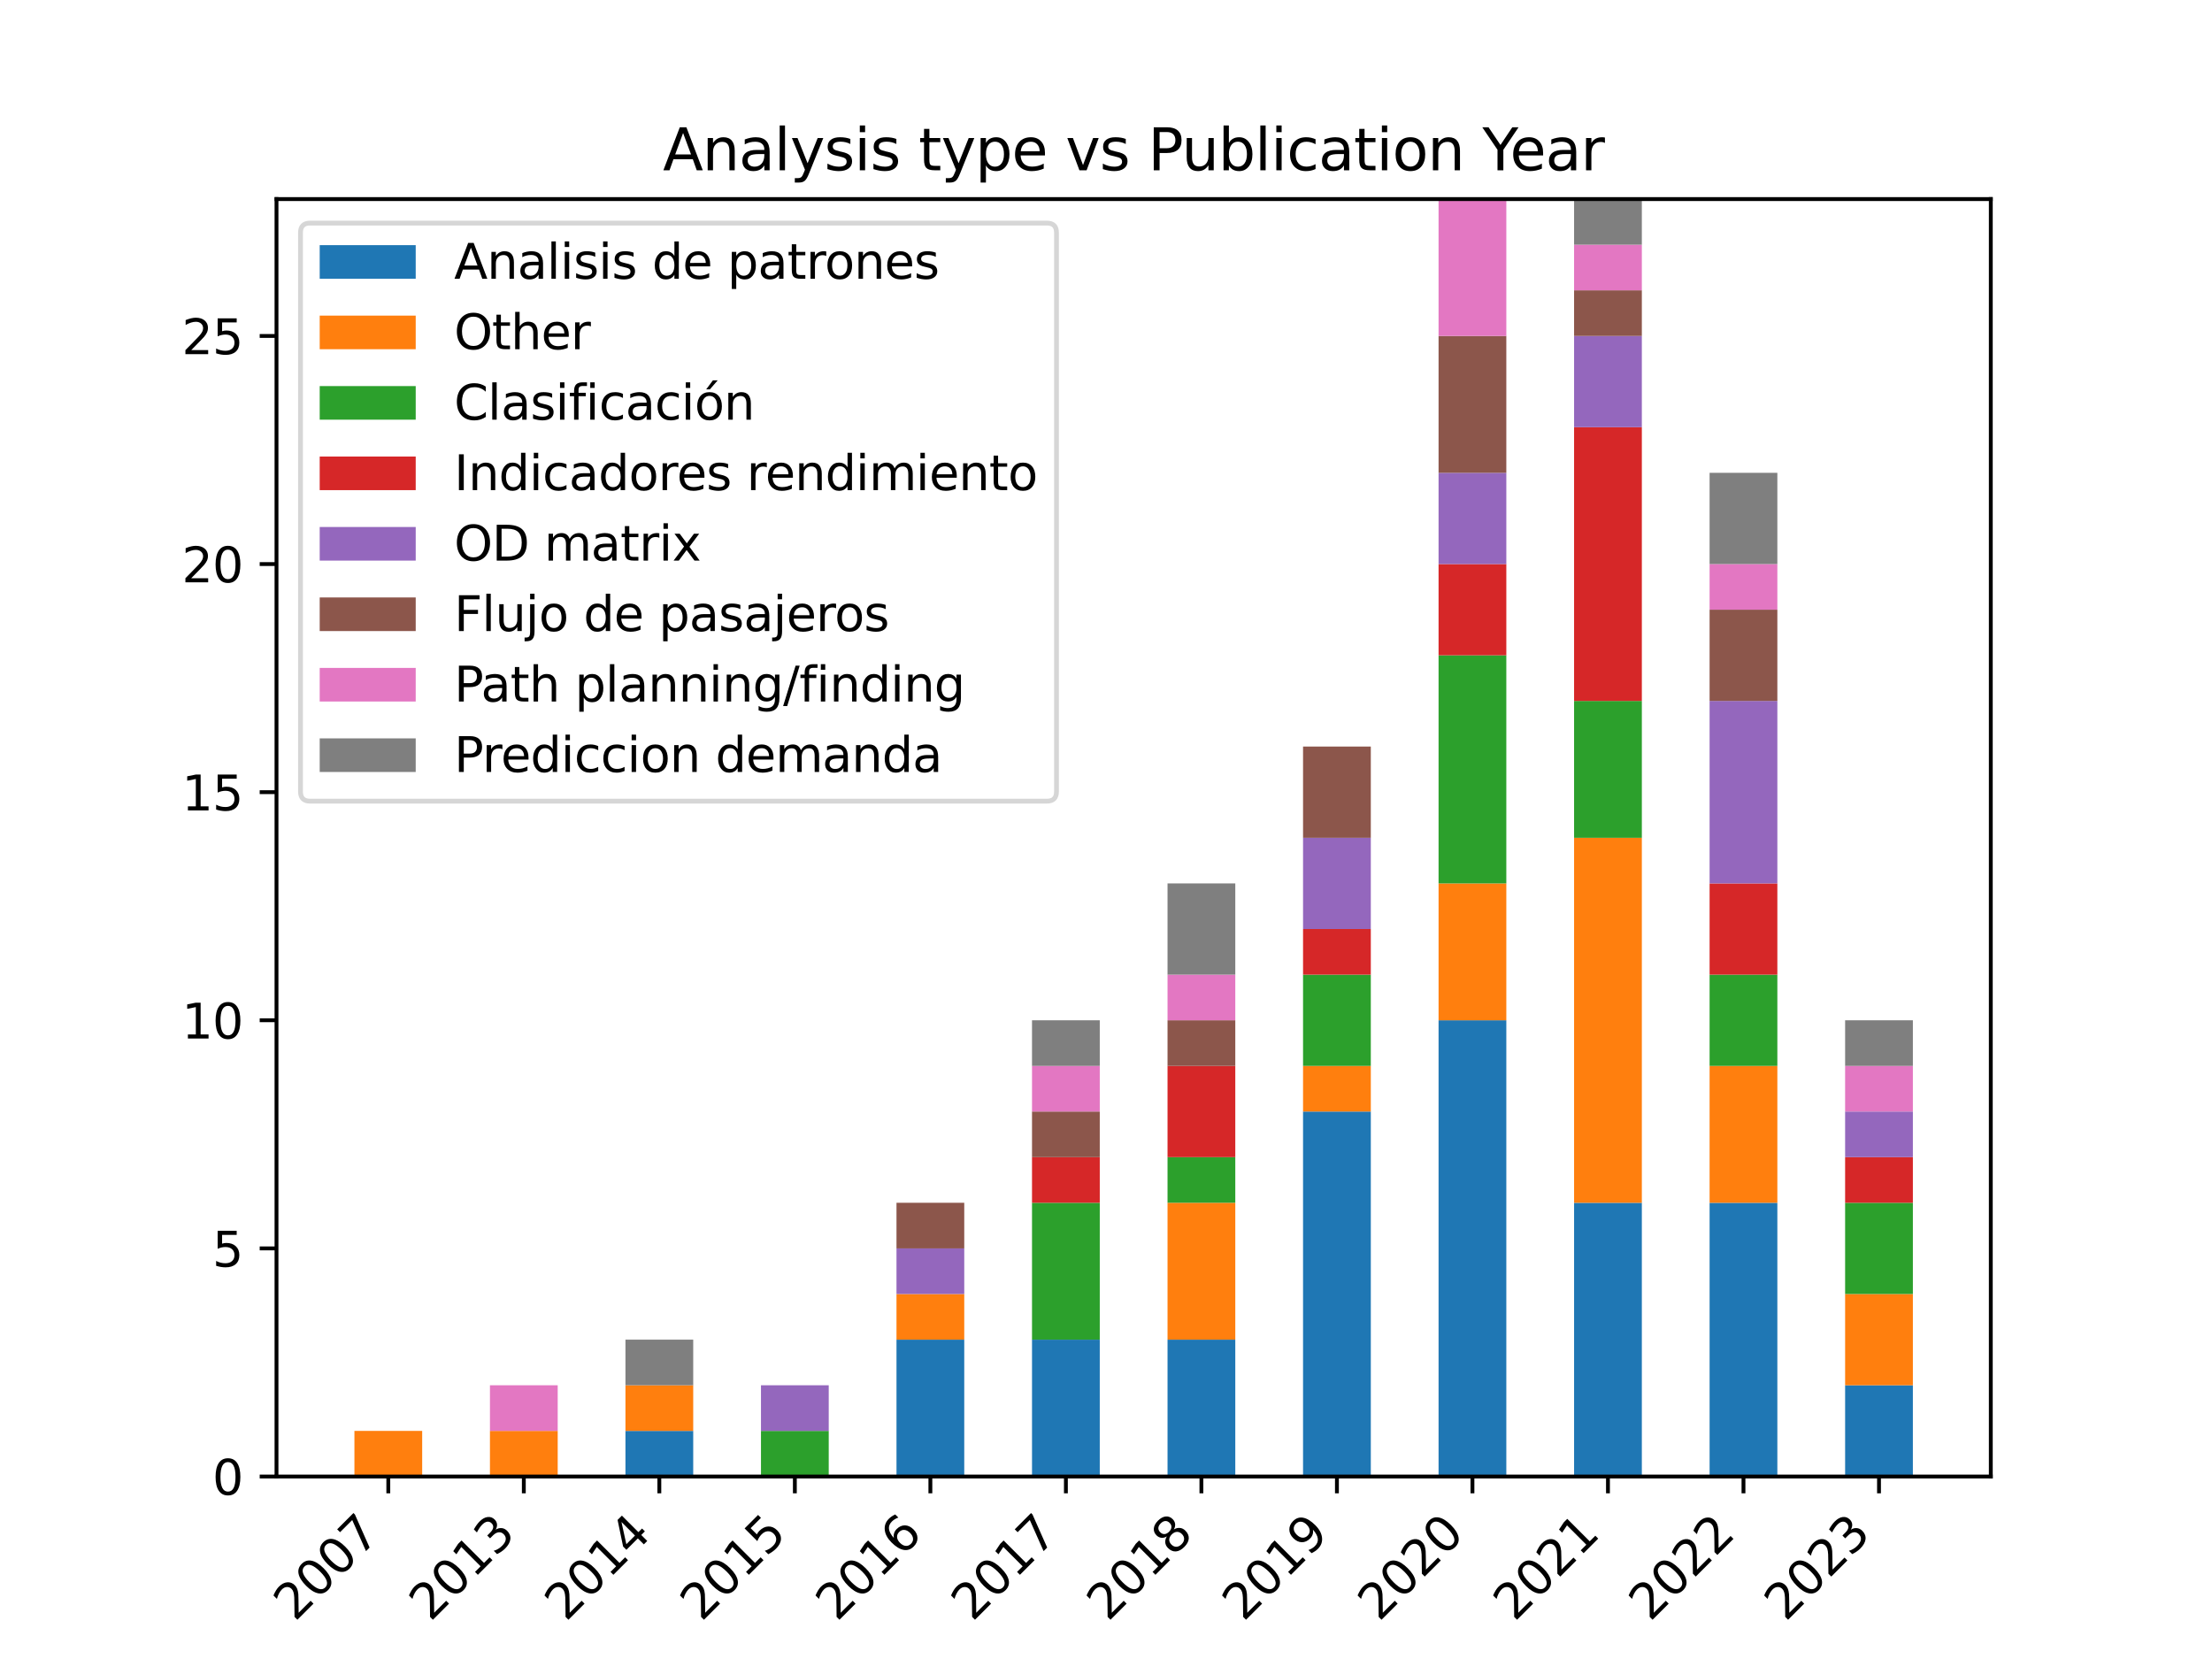 <?xml version="1.0" encoding="utf-8" standalone="no"?>
<!DOCTYPE svg PUBLIC "-//W3C//DTD SVG 1.1//EN"
  "http://www.w3.org/Graphics/SVG/1.1/DTD/svg11.dtd">
<svg xmlns:xlink="http://www.w3.org/1999/xlink" width="460.8pt" height="345.6pt" viewBox="0 0 460.8 345.6" xmlns="http://www.w3.org/2000/svg" version="1.1">
 <defs>
  <style type="text/css">*{stroke-linejoin: round; stroke-linecap: butt}</style>
 </defs>
 <g id="figure_1">
  <g id="patch_1">
   <path d="M 0 345.6 
L 460.8 345.6 
L 460.8 0 
L 0 0 
z
" style="fill: #ffffff"/>
  </g>
  <g id="axes_1">
   <g id="patch_2">
    <path d="M 57.6 307.584 
L 414.72 307.584 
L 414.72 41.472 
L 57.6 41.472 
z
" style="fill: #ffffff"/>
   </g>
   <g id="patch_3">
    <path d="M 73.833 307.584 
L 87.948 307.584 
L 87.948 307.584 
L 73.833 307.584 
z
" clip-path="url(#pc7df103e41)" style="fill: #1f77b4"/>
   </g>
   <g id="patch_4">
    <path d="M 102.064 307.584 
L 116.179 307.584 
L 116.179 307.584 
L 102.064 307.584 
z
" clip-path="url(#pc7df103e41)" style="fill: #1f77b4"/>
   </g>
   <g id="patch_5">
    <path d="M 130.294 307.584 
L 144.41 307.584 
L 144.41 298.08 
L 130.294 298.08 
z
" clip-path="url(#pc7df103e41)" style="fill: #1f77b4"/>
   </g>
   <g id="patch_6">
    <path d="M 158.525 307.584 
L 172.641 307.584 
L 172.641 307.584 
L 158.525 307.584 
z
" clip-path="url(#pc7df103e41)" style="fill: #1f77b4"/>
   </g>
   <g id="patch_7">
    <path d="M 186.756 307.584 
L 200.871 307.584 
L 200.871 279.072 
L 186.756 279.072 
z
" clip-path="url(#pc7df103e41)" style="fill: #1f77b4"/>
   </g>
   <g id="patch_8">
    <path d="M 214.987 307.584 
L 229.102 307.584 
L 229.102 279.072 
L 214.987 279.072 
z
" clip-path="url(#pc7df103e41)" style="fill: #1f77b4"/>
   </g>
   <g id="patch_9">
    <path d="M 243.218 307.584 
L 257.333 307.584 
L 257.333 279.072 
L 243.218 279.072 
z
" clip-path="url(#pc7df103e41)" style="fill: #1f77b4"/>
   </g>
   <g id="patch_10">
    <path d="M 271.449 307.584 
L 285.564 307.584 
L 285.564 231.552 
L 271.449 231.552 
z
" clip-path="url(#pc7df103e41)" style="fill: #1f77b4"/>
   </g>
   <g id="patch_11">
    <path d="M 299.679 307.584 
L 313.795 307.584 
L 313.795 212.544 
L 299.679 212.544 
z
" clip-path="url(#pc7df103e41)" style="fill: #1f77b4"/>
   </g>
   <g id="patch_12">
    <path d="M 327.91 307.584 
L 342.026 307.584 
L 342.026 250.56 
L 327.91 250.56 
z
" clip-path="url(#pc7df103e41)" style="fill: #1f77b4"/>
   </g>
   <g id="patch_13">
    <path d="M 356.141 307.584 
L 370.256 307.584 
L 370.256 250.56 
L 356.141 250.56 
z
" clip-path="url(#pc7df103e41)" style="fill: #1f77b4"/>
   </g>
   <g id="patch_14">
    <path d="M 384.372 307.584 
L 398.487 307.584 
L 398.487 288.576 
L 384.372 288.576 
z
" clip-path="url(#pc7df103e41)" style="fill: #1f77b4"/>
   </g>
   <g id="patch_15">
    <path d="M 73.833 307.584 
L 87.948 307.584 
L 87.948 298.08 
L 73.833 298.08 
z
" clip-path="url(#pc7df103e41)" style="fill: #ff7f0e"/>
   </g>
   <g id="patch_16">
    <path d="M 102.064 307.584 
L 116.179 307.584 
L 116.179 298.08 
L 102.064 298.08 
z
" clip-path="url(#pc7df103e41)" style="fill: #ff7f0e"/>
   </g>
   <g id="patch_17">
    <path d="M 130.294 298.08 
L 144.41 298.08 
L 144.41 288.576 
L 130.294 288.576 
z
" clip-path="url(#pc7df103e41)" style="fill: #ff7f0e"/>
   </g>
   <g id="patch_18">
    <path d="M 158.525 307.584 
L 172.641 307.584 
L 172.641 307.584 
L 158.525 307.584 
z
" clip-path="url(#pc7df103e41)" style="fill: #ff7f0e"/>
   </g>
   <g id="patch_19">
    <path d="M 186.756 279.072 
L 200.871 279.072 
L 200.871 269.568 
L 186.756 269.568 
z
" clip-path="url(#pc7df103e41)" style="fill: #ff7f0e"/>
   </g>
   <g id="patch_20">
    <path d="M 214.987 279.072 
L 229.102 279.072 
L 229.102 279.072 
L 214.987 279.072 
z
" clip-path="url(#pc7df103e41)" style="fill: #ff7f0e"/>
   </g>
   <g id="patch_21">
    <path d="M 243.218 279.072 
L 257.333 279.072 
L 257.333 250.56 
L 243.218 250.56 
z
" clip-path="url(#pc7df103e41)" style="fill: #ff7f0e"/>
   </g>
   <g id="patch_22">
    <path d="M 271.449 231.552 
L 285.564 231.552 
L 285.564 222.048 
L 271.449 222.048 
z
" clip-path="url(#pc7df103e41)" style="fill: #ff7f0e"/>
   </g>
   <g id="patch_23">
    <path d="M 299.679 212.544 
L 313.795 212.544 
L 313.795 184.032 
L 299.679 184.032 
z
" clip-path="url(#pc7df103e41)" style="fill: #ff7f0e"/>
   </g>
   <g id="patch_24">
    <path d="M 327.91 250.56 
L 342.026 250.56 
L 342.026 174.528 
L 327.91 174.528 
z
" clip-path="url(#pc7df103e41)" style="fill: #ff7f0e"/>
   </g>
   <g id="patch_25">
    <path d="M 356.141 250.56 
L 370.256 250.56 
L 370.256 222.048 
L 356.141 222.048 
z
" clip-path="url(#pc7df103e41)" style="fill: #ff7f0e"/>
   </g>
   <g id="patch_26">
    <path d="M 384.372 288.576 
L 398.487 288.576 
L 398.487 269.568 
L 384.372 269.568 
z
" clip-path="url(#pc7df103e41)" style="fill: #ff7f0e"/>
   </g>
   <g id="patch_27">
    <path d="M 73.833 298.08 
L 87.948 298.08 
L 87.948 298.08 
L 73.833 298.08 
z
" clip-path="url(#pc7df103e41)" style="fill: #2ca02c"/>
   </g>
   <g id="patch_28">
    <path d="M 102.064 298.08 
L 116.179 298.08 
L 116.179 298.08 
L 102.064 298.08 
z
" clip-path="url(#pc7df103e41)" style="fill: #2ca02c"/>
   </g>
   <g id="patch_29">
    <path d="M 130.294 288.576 
L 144.41 288.576 
L 144.41 288.576 
L 130.294 288.576 
z
" clip-path="url(#pc7df103e41)" style="fill: #2ca02c"/>
   </g>
   <g id="patch_30">
    <path d="M 158.525 307.584 
L 172.641 307.584 
L 172.641 298.08 
L 158.525 298.08 
z
" clip-path="url(#pc7df103e41)" style="fill: #2ca02c"/>
   </g>
   <g id="patch_31">
    <path d="M 186.756 269.568 
L 200.871 269.568 
L 200.871 269.568 
L 186.756 269.568 
z
" clip-path="url(#pc7df103e41)" style="fill: #2ca02c"/>
   </g>
   <g id="patch_32">
    <path d="M 214.987 279.072 
L 229.102 279.072 
L 229.102 250.56 
L 214.987 250.56 
z
" clip-path="url(#pc7df103e41)" style="fill: #2ca02c"/>
   </g>
   <g id="patch_33">
    <path d="M 243.218 250.56 
L 257.333 250.56 
L 257.333 241.056 
L 243.218 241.056 
z
" clip-path="url(#pc7df103e41)" style="fill: #2ca02c"/>
   </g>
   <g id="patch_34">
    <path d="M 271.449 222.048 
L 285.564 222.048 
L 285.564 203.04 
L 271.449 203.04 
z
" clip-path="url(#pc7df103e41)" style="fill: #2ca02c"/>
   </g>
   <g id="patch_35">
    <path d="M 299.679 184.032 
L 313.795 184.032 
L 313.795 136.512 
L 299.679 136.512 
z
" clip-path="url(#pc7df103e41)" style="fill: #2ca02c"/>
   </g>
   <g id="patch_36">
    <path d="M 327.91 174.528 
L 342.026 174.528 
L 342.026 146.016 
L 327.91 146.016 
z
" clip-path="url(#pc7df103e41)" style="fill: #2ca02c"/>
   </g>
   <g id="patch_37">
    <path d="M 356.141 222.048 
L 370.256 222.048 
L 370.256 203.04 
L 356.141 203.04 
z
" clip-path="url(#pc7df103e41)" style="fill: #2ca02c"/>
   </g>
   <g id="patch_38">
    <path d="M 384.372 269.568 
L 398.487 269.568 
L 398.487 250.56 
L 384.372 250.56 
z
" clip-path="url(#pc7df103e41)" style="fill: #2ca02c"/>
   </g>
   <g id="patch_39">
    <path d="M 73.833 298.08 
L 87.948 298.08 
L 87.948 298.08 
L 73.833 298.08 
z
" clip-path="url(#pc7df103e41)" style="fill: #d62728"/>
   </g>
   <g id="patch_40">
    <path d="M 102.064 298.08 
L 116.179 298.08 
L 116.179 298.08 
L 102.064 298.08 
z
" clip-path="url(#pc7df103e41)" style="fill: #d62728"/>
   </g>
   <g id="patch_41">
    <path d="M 130.294 288.576 
L 144.41 288.576 
L 144.41 288.576 
L 130.294 288.576 
z
" clip-path="url(#pc7df103e41)" style="fill: #d62728"/>
   </g>
   <g id="patch_42">
    <path d="M 158.525 298.08 
L 172.641 298.08 
L 172.641 298.08 
L 158.525 298.08 
z
" clip-path="url(#pc7df103e41)" style="fill: #d62728"/>
   </g>
   <g id="patch_43">
    <path d="M 186.756 269.568 
L 200.871 269.568 
L 200.871 269.568 
L 186.756 269.568 
z
" clip-path="url(#pc7df103e41)" style="fill: #d62728"/>
   </g>
   <g id="patch_44">
    <path d="M 214.987 250.56 
L 229.102 250.56 
L 229.102 241.056 
L 214.987 241.056 
z
" clip-path="url(#pc7df103e41)" style="fill: #d62728"/>
   </g>
   <g id="patch_45">
    <path d="M 243.218 241.056 
L 257.333 241.056 
L 257.333 222.048 
L 243.218 222.048 
z
" clip-path="url(#pc7df103e41)" style="fill: #d62728"/>
   </g>
   <g id="patch_46">
    <path d="M 271.449 203.04 
L 285.564 203.04 
L 285.564 193.536 
L 271.449 193.536 
z
" clip-path="url(#pc7df103e41)" style="fill: #d62728"/>
   </g>
   <g id="patch_47">
    <path d="M 299.679 136.512 
L 313.795 136.512 
L 313.795 117.504 
L 299.679 117.504 
z
" clip-path="url(#pc7df103e41)" style="fill: #d62728"/>
   </g>
   <g id="patch_48">
    <path d="M 327.91 146.016 
L 342.026 146.016 
L 342.026 88.992 
L 327.91 88.992 
z
" clip-path="url(#pc7df103e41)" style="fill: #d62728"/>
   </g>
   <g id="patch_49">
    <path d="M 356.141 203.04 
L 370.256 203.04 
L 370.256 184.032 
L 356.141 184.032 
z
" clip-path="url(#pc7df103e41)" style="fill: #d62728"/>
   </g>
   <g id="patch_50">
    <path d="M 384.372 250.56 
L 398.487 250.56 
L 398.487 241.056 
L 384.372 241.056 
z
" clip-path="url(#pc7df103e41)" style="fill: #d62728"/>
   </g>
   <g id="patch_51">
    <path d="M 73.833 298.08 
L 87.948 298.08 
L 87.948 298.08 
L 73.833 298.08 
z
" clip-path="url(#pc7df103e41)" style="fill: #9467bd"/>
   </g>
   <g id="patch_52">
    <path d="M 102.064 298.08 
L 116.179 298.08 
L 116.179 298.08 
L 102.064 298.08 
z
" clip-path="url(#pc7df103e41)" style="fill: #9467bd"/>
   </g>
   <g id="patch_53">
    <path d="M 130.294 288.576 
L 144.41 288.576 
L 144.41 288.576 
L 130.294 288.576 
z
" clip-path="url(#pc7df103e41)" style="fill: #9467bd"/>
   </g>
   <g id="patch_54">
    <path d="M 158.525 298.08 
L 172.641 298.08 
L 172.641 288.576 
L 158.525 288.576 
z
" clip-path="url(#pc7df103e41)" style="fill: #9467bd"/>
   </g>
   <g id="patch_55">
    <path d="M 186.756 269.568 
L 200.871 269.568 
L 200.871 260.064 
L 186.756 260.064 
z
" clip-path="url(#pc7df103e41)" style="fill: #9467bd"/>
   </g>
   <g id="patch_56">
    <path d="M 214.987 241.056 
L 229.102 241.056 
L 229.102 241.056 
L 214.987 241.056 
z
" clip-path="url(#pc7df103e41)" style="fill: #9467bd"/>
   </g>
   <g id="patch_57">
    <path d="M 243.218 222.048 
L 257.333 222.048 
L 257.333 222.048 
L 243.218 222.048 
z
" clip-path="url(#pc7df103e41)" style="fill: #9467bd"/>
   </g>
   <g id="patch_58">
    <path d="M 271.449 193.536 
L 285.564 193.536 
L 285.564 174.528 
L 271.449 174.528 
z
" clip-path="url(#pc7df103e41)" style="fill: #9467bd"/>
   </g>
   <g id="patch_59">
    <path d="M 299.679 117.504 
L 313.795 117.504 
L 313.795 98.496 
L 299.679 98.496 
z
" clip-path="url(#pc7df103e41)" style="fill: #9467bd"/>
   </g>
   <g id="patch_60">
    <path d="M 327.91 88.992 
L 342.026 88.992 
L 342.026 69.984 
L 327.91 69.984 
z
" clip-path="url(#pc7df103e41)" style="fill: #9467bd"/>
   </g>
   <g id="patch_61">
    <path d="M 356.141 184.032 
L 370.256 184.032 
L 370.256 146.016 
L 356.141 146.016 
z
" clip-path="url(#pc7df103e41)" style="fill: #9467bd"/>
   </g>
   <g id="patch_62">
    <path d="M 384.372 241.056 
L 398.487 241.056 
L 398.487 231.552 
L 384.372 231.552 
z
" clip-path="url(#pc7df103e41)" style="fill: #9467bd"/>
   </g>
   <g id="patch_63">
    <path d="M 73.833 298.08 
L 87.948 298.08 
L 87.948 298.08 
L 73.833 298.08 
z
" clip-path="url(#pc7df103e41)" style="fill: #8c564b"/>
   </g>
   <g id="patch_64">
    <path d="M 102.064 298.08 
L 116.179 298.08 
L 116.179 298.08 
L 102.064 298.08 
z
" clip-path="url(#pc7df103e41)" style="fill: #8c564b"/>
   </g>
   <g id="patch_65">
    <path d="M 130.294 288.576 
L 144.41 288.576 
L 144.41 288.576 
L 130.294 288.576 
z
" clip-path="url(#pc7df103e41)" style="fill: #8c564b"/>
   </g>
   <g id="patch_66">
    <path d="M 158.525 288.576 
L 172.641 288.576 
L 172.641 288.576 
L 158.525 288.576 
z
" clip-path="url(#pc7df103e41)" style="fill: #8c564b"/>
   </g>
   <g id="patch_67">
    <path d="M 186.756 260.064 
L 200.871 260.064 
L 200.871 250.56 
L 186.756 250.56 
z
" clip-path="url(#pc7df103e41)" style="fill: #8c564b"/>
   </g>
   <g id="patch_68">
    <path d="M 214.987 241.056 
L 229.102 241.056 
L 229.102 231.552 
L 214.987 231.552 
z
" clip-path="url(#pc7df103e41)" style="fill: #8c564b"/>
   </g>
   <g id="patch_69">
    <path d="M 243.218 222.048 
L 257.333 222.048 
L 257.333 212.544 
L 243.218 212.544 
z
" clip-path="url(#pc7df103e41)" style="fill: #8c564b"/>
   </g>
   <g id="patch_70">
    <path d="M 271.449 174.528 
L 285.564 174.528 
L 285.564 155.52 
L 271.449 155.52 
z
" clip-path="url(#pc7df103e41)" style="fill: #8c564b"/>
   </g>
   <g id="patch_71">
    <path d="M 299.679 98.496 
L 313.795 98.496 
L 313.795 69.984 
L 299.679 69.984 
z
" clip-path="url(#pc7df103e41)" style="fill: #8c564b"/>
   </g>
   <g id="patch_72">
    <path d="M 327.91 69.984 
L 342.026 69.984 
L 342.026 60.48 
L 327.91 60.48 
z
" clip-path="url(#pc7df103e41)" style="fill: #8c564b"/>
   </g>
   <g id="patch_73">
    <path d="M 356.141 146.016 
L 370.256 146.016 
L 370.256 127.008 
L 356.141 127.008 
z
" clip-path="url(#pc7df103e41)" style="fill: #8c564b"/>
   </g>
   <g id="patch_74">
    <path d="M 384.372 231.552 
L 398.487 231.552 
L 398.487 231.552 
L 384.372 231.552 
z
" clip-path="url(#pc7df103e41)" style="fill: #8c564b"/>
   </g>
   <g id="patch_75">
    <path d="M 73.833 298.08 
L 87.948 298.08 
L 87.948 298.08 
L 73.833 298.08 
z
" clip-path="url(#pc7df103e41)" style="fill: #e377c2"/>
   </g>
   <g id="patch_76">
    <path d="M 102.064 298.08 
L 116.179 298.08 
L 116.179 288.576 
L 102.064 288.576 
z
" clip-path="url(#pc7df103e41)" style="fill: #e377c2"/>
   </g>
   <g id="patch_77">
    <path d="M 130.294 288.576 
L 144.41 288.576 
L 144.41 288.576 
L 130.294 288.576 
z
" clip-path="url(#pc7df103e41)" style="fill: #e377c2"/>
   </g>
   <g id="patch_78">
    <path d="M 158.525 288.576 
L 172.641 288.576 
L 172.641 288.576 
L 158.525 288.576 
z
" clip-path="url(#pc7df103e41)" style="fill: #e377c2"/>
   </g>
   <g id="patch_79">
    <path d="M 186.756 250.56 
L 200.871 250.56 
L 200.871 250.56 
L 186.756 250.56 
z
" clip-path="url(#pc7df103e41)" style="fill: #e377c2"/>
   </g>
   <g id="patch_80">
    <path d="M 214.987 231.552 
L 229.102 231.552 
L 229.102 222.048 
L 214.987 222.048 
z
" clip-path="url(#pc7df103e41)" style="fill: #e377c2"/>
   </g>
   <g id="patch_81">
    <path d="M 243.218 212.544 
L 257.333 212.544 
L 257.333 203.04 
L 243.218 203.04 
z
" clip-path="url(#pc7df103e41)" style="fill: #e377c2"/>
   </g>
   <g id="patch_82">
    <path d="M 271.449 155.52 
L 285.564 155.52 
L 285.564 155.52 
L 271.449 155.52 
z
" clip-path="url(#pc7df103e41)" style="fill: #e377c2"/>
   </g>
   <g id="patch_83">
    <path d="M 299.679 69.984 
L 313.795 69.984 
L 313.795 41.472 
L 299.679 41.472 
z
" clip-path="url(#pc7df103e41)" style="fill: #e377c2"/>
   </g>
   <g id="patch_84">
    <path d="M 327.91 60.48 
L 342.026 60.48 
L 342.026 50.976 
L 327.91 50.976 
z
" clip-path="url(#pc7df103e41)" style="fill: #e377c2"/>
   </g>
   <g id="patch_85">
    <path d="M 356.141 127.008 
L 370.256 127.008 
L 370.256 117.504 
L 356.141 117.504 
z
" clip-path="url(#pc7df103e41)" style="fill: #e377c2"/>
   </g>
   <g id="patch_86">
    <path d="M 384.372 231.552 
L 398.487 231.552 
L 398.487 222.048 
L 384.372 222.048 
z
" clip-path="url(#pc7df103e41)" style="fill: #e377c2"/>
   </g>
   <g id="patch_87">
    <path d="M 73.833 298.08 
L 87.948 298.08 
L 87.948 298.08 
L 73.833 298.08 
z
" clip-path="url(#pc7df103e41)" style="fill: #7f7f7f"/>
   </g>
   <g id="patch_88">
    <path d="M 102.064 288.576 
L 116.179 288.576 
L 116.179 288.576 
L 102.064 288.576 
z
" clip-path="url(#pc7df103e41)" style="fill: #7f7f7f"/>
   </g>
   <g id="patch_89">
    <path d="M 130.294 288.576 
L 144.41 288.576 
L 144.41 279.072 
L 130.294 279.072 
z
" clip-path="url(#pc7df103e41)" style="fill: #7f7f7f"/>
   </g>
   <g id="patch_90">
    <path d="M 158.525 288.576 
L 172.641 288.576 
L 172.641 288.576 
L 158.525 288.576 
z
" clip-path="url(#pc7df103e41)" style="fill: #7f7f7f"/>
   </g>
   <g id="patch_91">
    <path d="M 186.756 250.56 
L 200.871 250.56 
L 200.871 250.56 
L 186.756 250.56 
z
" clip-path="url(#pc7df103e41)" style="fill: #7f7f7f"/>
   </g>
   <g id="patch_92">
    <path d="M 214.987 222.048 
L 229.102 222.048 
L 229.102 212.544 
L 214.987 212.544 
z
" clip-path="url(#pc7df103e41)" style="fill: #7f7f7f"/>
   </g>
   <g id="patch_93">
    <path d="M 243.218 203.04 
L 257.333 203.04 
L 257.333 184.032 
L 243.218 184.032 
z
" clip-path="url(#pc7df103e41)" style="fill: #7f7f7f"/>
   </g>
   <g id="patch_94">
    <path d="M 271.449 155.52 
L 285.564 155.52 
L 285.564 155.52 
L 271.449 155.52 
z
" clip-path="url(#pc7df103e41)" style="fill: #7f7f7f"/>
   </g>
   <g id="patch_95">
    <path d="M 299.679 41.472 
L 313.795 41.472 
L 313.795 41.472 
L 299.679 41.472 
z
" clip-path="url(#pc7df103e41)" style="fill: #7f7f7f"/>
   </g>
   <g id="patch_96">
    <path d="M 327.91 50.976 
L 342.026 50.976 
L 342.026 41.472 
L 327.91 41.472 
z
" clip-path="url(#pc7df103e41)" style="fill: #7f7f7f"/>
   </g>
   <g id="patch_97">
    <path d="M 356.141 117.504 
L 370.256 117.504 
L 370.256 98.496 
L 356.141 98.496 
z
" clip-path="url(#pc7df103e41)" style="fill: #7f7f7f"/>
   </g>
   <g id="patch_98">
    <path d="M 384.372 222.048 
L 398.487 222.048 
L 398.487 212.544 
L 384.372 212.544 
z
" clip-path="url(#pc7df103e41)" style="fill: #7f7f7f"/>
   </g>
   <g id="matplotlib.axis_1">
    <g id="xtick_1">
     <g id="line2d_1">
      <defs>
       <path id="m37f24d9a45" d="M 0 0 
L 0 3.5 
" style="stroke: #000000; stroke-width: 0.8"/>
      </defs>
      <g>
       <use xlink:href="#m37f24d9a45" x="80.89" y="307.584" style="stroke: #000000; stroke-width: 0.8"/>
      </g>
     </g>
     <g id="text_1">
      <!-- 2007 -->
      <g transform="translate(61.424 337.953) rotate(-45) scale(0.1 -0.1)">
       <defs>
        <path id="DejaVuSans-32" d="M 1228 531 
L 3431 531 
L 3431 0 
L 469 0 
L 469 531 
Q 828 903 1448 1529 
Q 2069 2156 2228 2338 
Q 2531 2678 2651 2914 
Q 2772 3150 2772 3378 
Q 2772 3750 2511 3984 
Q 2250 4219 1831 4219 
Q 1534 4219 1204 4116 
Q 875 4013 500 3803 
L 500 4441 
Q 881 4594 1212 4672 
Q 1544 4750 1819 4750 
Q 2544 4750 2975 4387 
Q 3406 4025 3406 3419 
Q 3406 3131 3298 2873 
Q 3191 2616 2906 2266 
Q 2828 2175 2409 1742 
Q 1991 1309 1228 531 
z
" transform="scale(0.016)"/>
        <path id="DejaVuSans-30" d="M 2034 4250 
Q 1547 4250 1301 3770 
Q 1056 3291 1056 2328 
Q 1056 1369 1301 889 
Q 1547 409 2034 409 
Q 2525 409 2770 889 
Q 3016 1369 3016 2328 
Q 3016 3291 2770 3770 
Q 2525 4250 2034 4250 
z
M 2034 4750 
Q 2819 4750 3233 4129 
Q 3647 3509 3647 2328 
Q 3647 1150 3233 529 
Q 2819 -91 2034 -91 
Q 1250 -91 836 529 
Q 422 1150 422 2328 
Q 422 3509 836 4129 
Q 1250 4750 2034 4750 
z
" transform="scale(0.016)"/>
        <path id="DejaVuSans-37" d="M 525 4666 
L 3525 4666 
L 3525 4397 
L 1831 0 
L 1172 0 
L 2766 4134 
L 525 4134 
L 525 4666 
z
" transform="scale(0.016)"/>
       </defs>
       <use xlink:href="#DejaVuSans-32"/>
       <use xlink:href="#DejaVuSans-30" x="63.623"/>
       <use xlink:href="#DejaVuSans-30" x="127.246"/>
       <use xlink:href="#DejaVuSans-37" x="190.869"/>
      </g>
     </g>
    </g>
    <g id="xtick_2">
     <g id="line2d_2">
      <g>
       <use xlink:href="#m37f24d9a45" x="109.121" y="307.584" style="stroke: #000000; stroke-width: 0.8"/>
      </g>
     </g>
     <g id="text_2">
      <!-- 2013 -->
      <g transform="translate(89.655 337.953) rotate(-45) scale(0.1 -0.1)">
       <defs>
        <path id="DejaVuSans-31" d="M 794 531 
L 1825 531 
L 1825 4091 
L 703 3866 
L 703 4441 
L 1819 4666 
L 2450 4666 
L 2450 531 
L 3481 531 
L 3481 0 
L 794 0 
L 794 531 
z
" transform="scale(0.016)"/>
        <path id="DejaVuSans-33" d="M 2597 2516 
Q 3050 2419 3304 2112 
Q 3559 1806 3559 1356 
Q 3559 666 3084 287 
Q 2609 -91 1734 -91 
Q 1441 -91 1130 -33 
Q 819 25 488 141 
L 488 750 
Q 750 597 1062 519 
Q 1375 441 1716 441 
Q 2309 441 2620 675 
Q 2931 909 2931 1356 
Q 2931 1769 2642 2001 
Q 2353 2234 1838 2234 
L 1294 2234 
L 1294 2753 
L 1863 2753 
Q 2328 2753 2575 2939 
Q 2822 3125 2822 3475 
Q 2822 3834 2567 4026 
Q 2313 4219 1838 4219 
Q 1578 4219 1281 4162 
Q 984 4106 628 3988 
L 628 4550 
Q 988 4650 1302 4700 
Q 1616 4750 1894 4750 
Q 2613 4750 3031 4423 
Q 3450 4097 3450 3541 
Q 3450 3153 3228 2886 
Q 3006 2619 2597 2516 
z
" transform="scale(0.016)"/>
       </defs>
       <use xlink:href="#DejaVuSans-32"/>
       <use xlink:href="#DejaVuSans-30" x="63.623"/>
       <use xlink:href="#DejaVuSans-31" x="127.246"/>
       <use xlink:href="#DejaVuSans-33" x="190.869"/>
      </g>
     </g>
    </g>
    <g id="xtick_3">
     <g id="line2d_3">
      <g>
       <use xlink:href="#m37f24d9a45" x="137.352" y="307.584" style="stroke: #000000; stroke-width: 0.8"/>
      </g>
     </g>
     <g id="text_3">
      <!-- 2014 -->
      <g transform="translate(117.886 337.953) rotate(-45) scale(0.1 -0.1)">
       <defs>
        <path id="DejaVuSans-34" d="M 2419 4116 
L 825 1625 
L 2419 1625 
L 2419 4116 
z
M 2253 4666 
L 3047 4666 
L 3047 1625 
L 3713 1625 
L 3713 1100 
L 3047 1100 
L 3047 0 
L 2419 0 
L 2419 1100 
L 313 1100 
L 313 1709 
L 2253 4666 
z
" transform="scale(0.016)"/>
       </defs>
       <use xlink:href="#DejaVuSans-32"/>
       <use xlink:href="#DejaVuSans-30" x="63.623"/>
       <use xlink:href="#DejaVuSans-31" x="127.246"/>
       <use xlink:href="#DejaVuSans-34" x="190.869"/>
      </g>
     </g>
    </g>
    <g id="xtick_4">
     <g id="line2d_4">
      <g>
       <use xlink:href="#m37f24d9a45" x="165.583" y="307.584" style="stroke: #000000; stroke-width: 0.8"/>
      </g>
     </g>
     <g id="text_4">
      <!-- 2015 -->
      <g transform="translate(146.116 337.953) rotate(-45) scale(0.1 -0.1)">
       <defs>
        <path id="DejaVuSans-35" d="M 691 4666 
L 3169 4666 
L 3169 4134 
L 1269 4134 
L 1269 2991 
Q 1406 3038 1543 3061 
Q 1681 3084 1819 3084 
Q 2600 3084 3056 2656 
Q 3513 2228 3513 1497 
Q 3513 744 3044 326 
Q 2575 -91 1722 -91 
Q 1428 -91 1123 -41 
Q 819 9 494 109 
L 494 744 
Q 775 591 1075 516 
Q 1375 441 1709 441 
Q 2250 441 2565 725 
Q 2881 1009 2881 1497 
Q 2881 1984 2565 2268 
Q 2250 2553 1709 2553 
Q 1456 2553 1204 2497 
Q 953 2441 691 2322 
L 691 4666 
z
" transform="scale(0.016)"/>
       </defs>
       <use xlink:href="#DejaVuSans-32"/>
       <use xlink:href="#DejaVuSans-30" x="63.623"/>
       <use xlink:href="#DejaVuSans-31" x="127.246"/>
       <use xlink:href="#DejaVuSans-35" x="190.869"/>
      </g>
     </g>
    </g>
    <g id="xtick_5">
     <g id="line2d_5">
      <g>
       <use xlink:href="#m37f24d9a45" x="193.814" y="307.584" style="stroke: #000000; stroke-width: 0.8"/>
      </g>
     </g>
     <g id="text_5">
      <!-- 2016 -->
      <g transform="translate(174.347 337.953) rotate(-45) scale(0.1 -0.1)">
       <defs>
        <path id="DejaVuSans-36" d="M 2113 2584 
Q 1688 2584 1439 2293 
Q 1191 2003 1191 1497 
Q 1191 994 1439 701 
Q 1688 409 2113 409 
Q 2538 409 2786 701 
Q 3034 994 3034 1497 
Q 3034 2003 2786 2293 
Q 2538 2584 2113 2584 
z
M 3366 4563 
L 3366 3988 
Q 3128 4100 2886 4159 
Q 2644 4219 2406 4219 
Q 1781 4219 1451 3797 
Q 1122 3375 1075 2522 
Q 1259 2794 1537 2939 
Q 1816 3084 2150 3084 
Q 2853 3084 3261 2657 
Q 3669 2231 3669 1497 
Q 3669 778 3244 343 
Q 2819 -91 2113 -91 
Q 1303 -91 875 529 
Q 447 1150 447 2328 
Q 447 3434 972 4092 
Q 1497 4750 2381 4750 
Q 2619 4750 2861 4703 
Q 3103 4656 3366 4563 
z
" transform="scale(0.016)"/>
       </defs>
       <use xlink:href="#DejaVuSans-32"/>
       <use xlink:href="#DejaVuSans-30" x="63.623"/>
       <use xlink:href="#DejaVuSans-31" x="127.246"/>
       <use xlink:href="#DejaVuSans-36" x="190.869"/>
      </g>
     </g>
    </g>
    <g id="xtick_6">
     <g id="line2d_6">
      <g>
       <use xlink:href="#m37f24d9a45" x="222.045" y="307.584" style="stroke: #000000; stroke-width: 0.8"/>
      </g>
     </g>
     <g id="text_6">
      <!-- 2017 -->
      <g transform="translate(202.578 337.953) rotate(-45) scale(0.1 -0.1)">
       <use xlink:href="#DejaVuSans-32"/>
       <use xlink:href="#DejaVuSans-30" x="63.623"/>
       <use xlink:href="#DejaVuSans-31" x="127.246"/>
       <use xlink:href="#DejaVuSans-37" x="190.869"/>
      </g>
     </g>
    </g>
    <g id="xtick_7">
     <g id="line2d_7">
      <g>
       <use xlink:href="#m37f24d9a45" x="250.275" y="307.584" style="stroke: #000000; stroke-width: 0.8"/>
      </g>
     </g>
     <g id="text_7">
      <!-- 2018 -->
      <g transform="translate(230.809 337.953) rotate(-45) scale(0.1 -0.1)">
       <defs>
        <path id="DejaVuSans-38" d="M 2034 2216 
Q 1584 2216 1326 1975 
Q 1069 1734 1069 1313 
Q 1069 891 1326 650 
Q 1584 409 2034 409 
Q 2484 409 2743 651 
Q 3003 894 3003 1313 
Q 3003 1734 2745 1975 
Q 2488 2216 2034 2216 
z
M 1403 2484 
Q 997 2584 770 2862 
Q 544 3141 544 3541 
Q 544 4100 942 4425 
Q 1341 4750 2034 4750 
Q 2731 4750 3128 4425 
Q 3525 4100 3525 3541 
Q 3525 3141 3298 2862 
Q 3072 2584 2669 2484 
Q 3125 2378 3379 2068 
Q 3634 1759 3634 1313 
Q 3634 634 3220 271 
Q 2806 -91 2034 -91 
Q 1263 -91 848 271 
Q 434 634 434 1313 
Q 434 1759 690 2068 
Q 947 2378 1403 2484 
z
M 1172 3481 
Q 1172 3119 1398 2916 
Q 1625 2713 2034 2713 
Q 2441 2713 2670 2916 
Q 2900 3119 2900 3481 
Q 2900 3844 2670 4047 
Q 2441 4250 2034 4250 
Q 1625 4250 1398 4047 
Q 1172 3844 1172 3481 
z
" transform="scale(0.016)"/>
       </defs>
       <use xlink:href="#DejaVuSans-32"/>
       <use xlink:href="#DejaVuSans-30" x="63.623"/>
       <use xlink:href="#DejaVuSans-31" x="127.246"/>
       <use xlink:href="#DejaVuSans-38" x="190.869"/>
      </g>
     </g>
    </g>
    <g id="xtick_8">
     <g id="line2d_8">
      <g>
       <use xlink:href="#m37f24d9a45" x="278.506" y="307.584" style="stroke: #000000; stroke-width: 0.8"/>
      </g>
     </g>
     <g id="text_8">
      <!-- 2019 -->
      <g transform="translate(259.04 337.953) rotate(-45) scale(0.1 -0.1)">
       <defs>
        <path id="DejaVuSans-39" d="M 703 97 
L 703 672 
Q 941 559 1184 500 
Q 1428 441 1663 441 
Q 2288 441 2617 861 
Q 2947 1281 2994 2138 
Q 2813 1869 2534 1725 
Q 2256 1581 1919 1581 
Q 1219 1581 811 2004 
Q 403 2428 403 3163 
Q 403 3881 828 4315 
Q 1253 4750 1959 4750 
Q 2769 4750 3195 4129 
Q 3622 3509 3622 2328 
Q 3622 1225 3098 567 
Q 2575 -91 1691 -91 
Q 1453 -91 1209 -44 
Q 966 3 703 97 
z
M 1959 2075 
Q 2384 2075 2632 2365 
Q 2881 2656 2881 3163 
Q 2881 3666 2632 3958 
Q 2384 4250 1959 4250 
Q 1534 4250 1286 3958 
Q 1038 3666 1038 3163 
Q 1038 2656 1286 2365 
Q 1534 2075 1959 2075 
z
" transform="scale(0.016)"/>
       </defs>
       <use xlink:href="#DejaVuSans-32"/>
       <use xlink:href="#DejaVuSans-30" x="63.623"/>
       <use xlink:href="#DejaVuSans-31" x="127.246"/>
       <use xlink:href="#DejaVuSans-39" x="190.869"/>
      </g>
     </g>
    </g>
    <g id="xtick_9">
     <g id="line2d_9">
      <g>
       <use xlink:href="#m37f24d9a45" x="306.737" y="307.584" style="stroke: #000000; stroke-width: 0.8"/>
      </g>
     </g>
     <g id="text_9">
      <!-- 2020 -->
      <g transform="translate(287.271 337.953) rotate(-45) scale(0.1 -0.1)">
       <use xlink:href="#DejaVuSans-32"/>
       <use xlink:href="#DejaVuSans-30" x="63.623"/>
       <use xlink:href="#DejaVuSans-32" x="127.246"/>
       <use xlink:href="#DejaVuSans-30" x="190.869"/>
      </g>
     </g>
    </g>
    <g id="xtick_10">
     <g id="line2d_10">
      <g>
       <use xlink:href="#m37f24d9a45" x="334.968" y="307.584" style="stroke: #000000; stroke-width: 0.8"/>
      </g>
     </g>
     <g id="text_10">
      <!-- 2021 -->
      <g transform="translate(315.501 337.953) rotate(-45) scale(0.1 -0.1)">
       <use xlink:href="#DejaVuSans-32"/>
       <use xlink:href="#DejaVuSans-30" x="63.623"/>
       <use xlink:href="#DejaVuSans-32" x="127.246"/>
       <use xlink:href="#DejaVuSans-31" x="190.869"/>
      </g>
     </g>
    </g>
    <g id="xtick_11">
     <g id="line2d_11">
      <g>
       <use xlink:href="#m37f24d9a45" x="363.199" y="307.584" style="stroke: #000000; stroke-width: 0.8"/>
      </g>
     </g>
     <g id="text_11">
      <!-- 2022 -->
      <g transform="translate(343.732 337.953) rotate(-45) scale(0.1 -0.1)">
       <use xlink:href="#DejaVuSans-32"/>
       <use xlink:href="#DejaVuSans-30" x="63.623"/>
       <use xlink:href="#DejaVuSans-32" x="127.246"/>
       <use xlink:href="#DejaVuSans-32" x="190.869"/>
      </g>
     </g>
    </g>
    <g id="xtick_12">
     <g id="line2d_12">
      <g>
       <use xlink:href="#m37f24d9a45" x="391.43" y="307.584" style="stroke: #000000; stroke-width: 0.8"/>
      </g>
     </g>
     <g id="text_12">
      <!-- 2023 -->
      <g transform="translate(371.963 337.953) rotate(-45) scale(0.1 -0.1)">
       <use xlink:href="#DejaVuSans-32"/>
       <use xlink:href="#DejaVuSans-30" x="63.623"/>
       <use xlink:href="#DejaVuSans-32" x="127.246"/>
       <use xlink:href="#DejaVuSans-33" x="190.869"/>
      </g>
     </g>
    </g>
   </g>
   <g id="matplotlib.axis_2">
    <g id="ytick_1">
     <g id="line2d_13">
      <defs>
       <path id="m8d43c68db4" d="M 0 0 
L -3.5 0 
" style="stroke: #000000; stroke-width: 0.8"/>
      </defs>
      <g>
       <use xlink:href="#m8d43c68db4" x="57.6" y="307.584" style="stroke: #000000; stroke-width: 0.8"/>
      </g>
     </g>
     <g id="text_13">
      <!-- 0 -->
      <g transform="translate(44.237 311.383) scale(0.1 -0.1)">
       <use xlink:href="#DejaVuSans-30"/>
      </g>
     </g>
    </g>
    <g id="ytick_2">
     <g id="line2d_14">
      <g>
       <use xlink:href="#m8d43c68db4" x="57.6" y="260.064" style="stroke: #000000; stroke-width: 0.8"/>
      </g>
     </g>
     <g id="text_14">
      <!-- 5 -->
      <g transform="translate(44.237 263.863) scale(0.1 -0.1)">
       <use xlink:href="#DejaVuSans-35"/>
      </g>
     </g>
    </g>
    <g id="ytick_3">
     <g id="line2d_15">
      <g>
       <use xlink:href="#m8d43c68db4" x="57.6" y="212.544" style="stroke: #000000; stroke-width: 0.8"/>
      </g>
     </g>
     <g id="text_15">
      <!-- 10 -->
      <g transform="translate(37.875 216.343) scale(0.1 -0.1)">
       <use xlink:href="#DejaVuSans-31"/>
       <use xlink:href="#DejaVuSans-30" x="63.623"/>
      </g>
     </g>
    </g>
    <g id="ytick_4">
     <g id="line2d_16">
      <g>
       <use xlink:href="#m8d43c68db4" x="57.6" y="165.024" style="stroke: #000000; stroke-width: 0.8"/>
      </g>
     </g>
     <g id="text_16">
      <!-- 15 -->
      <g transform="translate(37.875 168.823) scale(0.1 -0.1)">
       <use xlink:href="#DejaVuSans-31"/>
       <use xlink:href="#DejaVuSans-35" x="63.623"/>
      </g>
     </g>
    </g>
    <g id="ytick_5">
     <g id="line2d_17">
      <g>
       <use xlink:href="#m8d43c68db4" x="57.6" y="117.504" style="stroke: #000000; stroke-width: 0.8"/>
      </g>
     </g>
     <g id="text_17">
      <!-- 20 -->
      <g transform="translate(37.875 121.303) scale(0.1 -0.1)">
       <use xlink:href="#DejaVuSans-32"/>
       <use xlink:href="#DejaVuSans-30" x="63.623"/>
      </g>
     </g>
    </g>
    <g id="ytick_6">
     <g id="line2d_18">
      <g>
       <use xlink:href="#m8d43c68db4" x="57.6" y="69.984" style="stroke: #000000; stroke-width: 0.8"/>
      </g>
     </g>
     <g id="text_18">
      <!-- 25 -->
      <g transform="translate(37.875 73.783) scale(0.1 -0.1)">
       <use xlink:href="#DejaVuSans-32"/>
       <use xlink:href="#DejaVuSans-35" x="63.623"/>
      </g>
     </g>
    </g>
   </g>
   <g id="patch_99">
    <path d="M 57.6 307.584 
L 57.6 41.472 
" style="fill: none; stroke: #000000; stroke-width: 0.8; stroke-linejoin: miter; stroke-linecap: square"/>
   </g>
   <g id="patch_100">
    <path d="M 414.72 307.584 
L 414.72 41.472 
" style="fill: none; stroke: #000000; stroke-width: 0.8; stroke-linejoin: miter; stroke-linecap: square"/>
   </g>
   <g id="patch_101">
    <path d="M 57.6 307.584 
L 414.72 307.584 
" style="fill: none; stroke: #000000; stroke-width: 0.8; stroke-linejoin: miter; stroke-linecap: square"/>
   </g>
   <g id="patch_102">
    <path d="M 57.6 41.472 
L 414.72 41.472 
" style="fill: none; stroke: #000000; stroke-width: 0.8; stroke-linejoin: miter; stroke-linecap: square"/>
   </g>
   <g id="text_19">
    <!-- Analysis type vs Publication Year -->
    <g transform="translate(138.099 35.472) scale(0.12 -0.12)">
     <defs>
      <path id="DejaVuSans-41" d="M 2188 4044 
L 1331 1722 
L 3047 1722 
L 2188 4044 
z
M 1831 4666 
L 2547 4666 
L 4325 0 
L 3669 0 
L 3244 1197 
L 1141 1197 
L 716 0 
L 50 0 
L 1831 4666 
z
" transform="scale(0.016)"/>
      <path id="DejaVuSans-6e" d="M 3513 2113 
L 3513 0 
L 2938 0 
L 2938 2094 
Q 2938 2591 2744 2837 
Q 2550 3084 2163 3084 
Q 1697 3084 1428 2787 
Q 1159 2491 1159 1978 
L 1159 0 
L 581 0 
L 581 3500 
L 1159 3500 
L 1159 2956 
Q 1366 3272 1645 3428 
Q 1925 3584 2291 3584 
Q 2894 3584 3203 3211 
Q 3513 2838 3513 2113 
z
" transform="scale(0.016)"/>
      <path id="DejaVuSans-61" d="M 2194 1759 
Q 1497 1759 1228 1600 
Q 959 1441 959 1056 
Q 959 750 1161 570 
Q 1363 391 1709 391 
Q 2188 391 2477 730 
Q 2766 1069 2766 1631 
L 2766 1759 
L 2194 1759 
z
M 3341 1997 
L 3341 0 
L 2766 0 
L 2766 531 
Q 2569 213 2275 61 
Q 1981 -91 1556 -91 
Q 1019 -91 701 211 
Q 384 513 384 1019 
Q 384 1609 779 1909 
Q 1175 2209 1959 2209 
L 2766 2209 
L 2766 2266 
Q 2766 2663 2505 2880 
Q 2244 3097 1772 3097 
Q 1472 3097 1187 3025 
Q 903 2953 641 2809 
L 641 3341 
Q 956 3463 1253 3523 
Q 1550 3584 1831 3584 
Q 2591 3584 2966 3190 
Q 3341 2797 3341 1997 
z
" transform="scale(0.016)"/>
      <path id="DejaVuSans-6c" d="M 603 4863 
L 1178 4863 
L 1178 0 
L 603 0 
L 603 4863 
z
" transform="scale(0.016)"/>
      <path id="DejaVuSans-79" d="M 2059 -325 
Q 1816 -950 1584 -1140 
Q 1353 -1331 966 -1331 
L 506 -1331 
L 506 -850 
L 844 -850 
Q 1081 -850 1212 -737 
Q 1344 -625 1503 -206 
L 1606 56 
L 191 3500 
L 800 3500 
L 1894 763 
L 2988 3500 
L 3597 3500 
L 2059 -325 
z
" transform="scale(0.016)"/>
      <path id="DejaVuSans-73" d="M 2834 3397 
L 2834 2853 
Q 2591 2978 2328 3040 
Q 2066 3103 1784 3103 
Q 1356 3103 1142 2972 
Q 928 2841 928 2578 
Q 928 2378 1081 2264 
Q 1234 2150 1697 2047 
L 1894 2003 
Q 2506 1872 2764 1633 
Q 3022 1394 3022 966 
Q 3022 478 2636 193 
Q 2250 -91 1575 -91 
Q 1294 -91 989 -36 
Q 684 19 347 128 
L 347 722 
Q 666 556 975 473 
Q 1284 391 1588 391 
Q 1994 391 2212 530 
Q 2431 669 2431 922 
Q 2431 1156 2273 1281 
Q 2116 1406 1581 1522 
L 1381 1569 
Q 847 1681 609 1914 
Q 372 2147 372 2553 
Q 372 3047 722 3315 
Q 1072 3584 1716 3584 
Q 2034 3584 2315 3537 
Q 2597 3491 2834 3397 
z
" transform="scale(0.016)"/>
      <path id="DejaVuSans-69" d="M 603 3500 
L 1178 3500 
L 1178 0 
L 603 0 
L 603 3500 
z
M 603 4863 
L 1178 4863 
L 1178 4134 
L 603 4134 
L 603 4863 
z
" transform="scale(0.016)"/>
      <path id="DejaVuSans-20" transform="scale(0.016)"/>
      <path id="DejaVuSans-74" d="M 1172 4494 
L 1172 3500 
L 2356 3500 
L 2356 3053 
L 1172 3053 
L 1172 1153 
Q 1172 725 1289 603 
Q 1406 481 1766 481 
L 2356 481 
L 2356 0 
L 1766 0 
Q 1100 0 847 248 
Q 594 497 594 1153 
L 594 3053 
L 172 3053 
L 172 3500 
L 594 3500 
L 594 4494 
L 1172 4494 
z
" transform="scale(0.016)"/>
      <path id="DejaVuSans-70" d="M 1159 525 
L 1159 -1331 
L 581 -1331 
L 581 3500 
L 1159 3500 
L 1159 2969 
Q 1341 3281 1617 3432 
Q 1894 3584 2278 3584 
Q 2916 3584 3314 3078 
Q 3713 2572 3713 1747 
Q 3713 922 3314 415 
Q 2916 -91 2278 -91 
Q 1894 -91 1617 61 
Q 1341 213 1159 525 
z
M 3116 1747 
Q 3116 2381 2855 2742 
Q 2594 3103 2138 3103 
Q 1681 3103 1420 2742 
Q 1159 2381 1159 1747 
Q 1159 1113 1420 752 
Q 1681 391 2138 391 
Q 2594 391 2855 752 
Q 3116 1113 3116 1747 
z
" transform="scale(0.016)"/>
      <path id="DejaVuSans-65" d="M 3597 1894 
L 3597 1613 
L 953 1613 
Q 991 1019 1311 708 
Q 1631 397 2203 397 
Q 2534 397 2845 478 
Q 3156 559 3463 722 
L 3463 178 
Q 3153 47 2828 -22 
Q 2503 -91 2169 -91 
Q 1331 -91 842 396 
Q 353 884 353 1716 
Q 353 2575 817 3079 
Q 1281 3584 2069 3584 
Q 2775 3584 3186 3129 
Q 3597 2675 3597 1894 
z
M 3022 2063 
Q 3016 2534 2758 2815 
Q 2500 3097 2075 3097 
Q 1594 3097 1305 2825 
Q 1016 2553 972 2059 
L 3022 2063 
z
" transform="scale(0.016)"/>
      <path id="DejaVuSans-76" d="M 191 3500 
L 800 3500 
L 1894 563 
L 2988 3500 
L 3597 3500 
L 2284 0 
L 1503 0 
L 191 3500 
z
" transform="scale(0.016)"/>
      <path id="DejaVuSans-50" d="M 1259 4147 
L 1259 2394 
L 2053 2394 
Q 2494 2394 2734 2622 
Q 2975 2850 2975 3272 
Q 2975 3691 2734 3919 
Q 2494 4147 2053 4147 
L 1259 4147 
z
M 628 4666 
L 2053 4666 
Q 2838 4666 3239 4311 
Q 3641 3956 3641 3272 
Q 3641 2581 3239 2228 
Q 2838 1875 2053 1875 
L 1259 1875 
L 1259 0 
L 628 0 
L 628 4666 
z
" transform="scale(0.016)"/>
      <path id="DejaVuSans-75" d="M 544 1381 
L 544 3500 
L 1119 3500 
L 1119 1403 
Q 1119 906 1312 657 
Q 1506 409 1894 409 
Q 2359 409 2629 706 
Q 2900 1003 2900 1516 
L 2900 3500 
L 3475 3500 
L 3475 0 
L 2900 0 
L 2900 538 
Q 2691 219 2414 64 
Q 2138 -91 1772 -91 
Q 1169 -91 856 284 
Q 544 659 544 1381 
z
M 1991 3584 
L 1991 3584 
z
" transform="scale(0.016)"/>
      <path id="DejaVuSans-62" d="M 3116 1747 
Q 3116 2381 2855 2742 
Q 2594 3103 2138 3103 
Q 1681 3103 1420 2742 
Q 1159 2381 1159 1747 
Q 1159 1113 1420 752 
Q 1681 391 2138 391 
Q 2594 391 2855 752 
Q 3116 1113 3116 1747 
z
M 1159 2969 
Q 1341 3281 1617 3432 
Q 1894 3584 2278 3584 
Q 2916 3584 3314 3078 
Q 3713 2572 3713 1747 
Q 3713 922 3314 415 
Q 2916 -91 2278 -91 
Q 1894 -91 1617 61 
Q 1341 213 1159 525 
L 1159 0 
L 581 0 
L 581 4863 
L 1159 4863 
L 1159 2969 
z
" transform="scale(0.016)"/>
      <path id="DejaVuSans-63" d="M 3122 3366 
L 3122 2828 
Q 2878 2963 2633 3030 
Q 2388 3097 2138 3097 
Q 1578 3097 1268 2742 
Q 959 2388 959 1747 
Q 959 1106 1268 751 
Q 1578 397 2138 397 
Q 2388 397 2633 464 
Q 2878 531 3122 666 
L 3122 134 
Q 2881 22 2623 -34 
Q 2366 -91 2075 -91 
Q 1284 -91 818 406 
Q 353 903 353 1747 
Q 353 2603 823 3093 
Q 1294 3584 2113 3584 
Q 2378 3584 2631 3529 
Q 2884 3475 3122 3366 
z
" transform="scale(0.016)"/>
      <path id="DejaVuSans-6f" d="M 1959 3097 
Q 1497 3097 1228 2736 
Q 959 2375 959 1747 
Q 959 1119 1226 758 
Q 1494 397 1959 397 
Q 2419 397 2687 759 
Q 2956 1122 2956 1747 
Q 2956 2369 2687 2733 
Q 2419 3097 1959 3097 
z
M 1959 3584 
Q 2709 3584 3137 3096 
Q 3566 2609 3566 1747 
Q 3566 888 3137 398 
Q 2709 -91 1959 -91 
Q 1206 -91 779 398 
Q 353 888 353 1747 
Q 353 2609 779 3096 
Q 1206 3584 1959 3584 
z
" transform="scale(0.016)"/>
      <path id="DejaVuSans-59" d="M -13 4666 
L 666 4666 
L 1959 2747 
L 3244 4666 
L 3922 4666 
L 2272 2222 
L 2272 0 
L 1638 0 
L 1638 2222 
L -13 4666 
z
" transform="scale(0.016)"/>
      <path id="DejaVuSans-72" d="M 2631 2963 
Q 2534 3019 2420 3045 
Q 2306 3072 2169 3072 
Q 1681 3072 1420 2755 
Q 1159 2438 1159 1844 
L 1159 0 
L 581 0 
L 581 3500 
L 1159 3500 
L 1159 2956 
Q 1341 3275 1631 3429 
Q 1922 3584 2338 3584 
Q 2397 3584 2469 3576 
Q 2541 3569 2628 3553 
L 2631 2963 
z
" transform="scale(0.016)"/>
     </defs>
     <use xlink:href="#DejaVuSans-41"/>
     <use xlink:href="#DejaVuSans-6e" x="68.408"/>
     <use xlink:href="#DejaVuSans-61" x="131.787"/>
     <use xlink:href="#DejaVuSans-6c" x="193.066"/>
     <use xlink:href="#DejaVuSans-79" x="220.85"/>
     <use xlink:href="#DejaVuSans-73" x="280.029"/>
     <use xlink:href="#DejaVuSans-69" x="332.129"/>
     <use xlink:href="#DejaVuSans-73" x="359.912"/>
     <use xlink:href="#DejaVuSans-20" x="412.012"/>
     <use xlink:href="#DejaVuSans-74" x="443.799"/>
     <use xlink:href="#DejaVuSans-79" x="483.008"/>
     <use xlink:href="#DejaVuSans-70" x="542.188"/>
     <use xlink:href="#DejaVuSans-65" x="605.664"/>
     <use xlink:href="#DejaVuSans-20" x="667.188"/>
     <use xlink:href="#DejaVuSans-76" x="698.975"/>
     <use xlink:href="#DejaVuSans-73" x="758.154"/>
     <use xlink:href="#DejaVuSans-20" x="810.254"/>
     <use xlink:href="#DejaVuSans-50" x="842.041"/>
     <use xlink:href="#DejaVuSans-75" x="900.594"/>
     <use xlink:href="#DejaVuSans-62" x="963.973"/>
     <use xlink:href="#DejaVuSans-6c" x="1027.449"/>
     <use xlink:href="#DejaVuSans-69" x="1055.232"/>
     <use xlink:href="#DejaVuSans-63" x="1083.016"/>
     <use xlink:href="#DejaVuSans-61" x="1137.996"/>
     <use xlink:href="#DejaVuSans-74" x="1199.275"/>
     <use xlink:href="#DejaVuSans-69" x="1238.484"/>
     <use xlink:href="#DejaVuSans-6f" x="1266.268"/>
     <use xlink:href="#DejaVuSans-6e" x="1327.449"/>
     <use xlink:href="#DejaVuSans-20" x="1390.828"/>
     <use xlink:href="#DejaVuSans-59" x="1422.615"/>
     <use xlink:href="#DejaVuSans-65" x="1470.449"/>
     <use xlink:href="#DejaVuSans-61" x="1531.973"/>
     <use xlink:href="#DejaVuSans-72" x="1593.252"/>
    </g>
   </g>
   <g id="legend_1">
    <g id="patch_103">
     <path d="M 64.6 166.897 
L 218.086 166.897 
Q 220.086 166.897 220.086 164.897 
L 220.086 48.472 
Q 220.086 46.472 218.086 46.472 
L 64.6 46.472 
Q 62.6 46.472 62.6 48.472 
L 62.6 164.897 
Q 62.6 166.897 64.6 166.897 
z
" style="fill: #ffffff; opacity: 0.8; stroke: #cccccc; stroke-linejoin: miter"/>
    </g>
    <g id="patch_104">
     <path d="M 66.6 58.07 
L 86.6 58.07 
L 86.6 51.07 
L 66.6 51.07 
z
" style="fill: #1f77b4"/>
    </g>
    <g id="text_20">
     <!-- Analisis de patrones -->
     <g transform="translate(94.6 58.07) scale(0.1 -0.1)">
      <defs>
       <path id="DejaVuSans-64" d="M 2906 2969 
L 2906 4863 
L 3481 4863 
L 3481 0 
L 2906 0 
L 2906 525 
Q 2725 213 2448 61 
Q 2172 -91 1784 -91 
Q 1150 -91 751 415 
Q 353 922 353 1747 
Q 353 2572 751 3078 
Q 1150 3584 1784 3584 
Q 2172 3584 2448 3432 
Q 2725 3281 2906 2969 
z
M 947 1747 
Q 947 1113 1208 752 
Q 1469 391 1925 391 
Q 2381 391 2643 752 
Q 2906 1113 2906 1747 
Q 2906 2381 2643 2742 
Q 2381 3103 1925 3103 
Q 1469 3103 1208 2742 
Q 947 2381 947 1747 
z
" transform="scale(0.016)"/>
      </defs>
      <use xlink:href="#DejaVuSans-41"/>
      <use xlink:href="#DejaVuSans-6e" x="68.408"/>
      <use xlink:href="#DejaVuSans-61" x="131.787"/>
      <use xlink:href="#DejaVuSans-6c" x="193.066"/>
      <use xlink:href="#DejaVuSans-69" x="220.85"/>
      <use xlink:href="#DejaVuSans-73" x="248.633"/>
      <use xlink:href="#DejaVuSans-69" x="300.732"/>
      <use xlink:href="#DejaVuSans-73" x="328.516"/>
      <use xlink:href="#DejaVuSans-20" x="380.615"/>
      <use xlink:href="#DejaVuSans-64" x="412.402"/>
      <use xlink:href="#DejaVuSans-65" x="475.879"/>
      <use xlink:href="#DejaVuSans-20" x="537.402"/>
      <use xlink:href="#DejaVuSans-70" x="569.189"/>
      <use xlink:href="#DejaVuSans-61" x="632.666"/>
      <use xlink:href="#DejaVuSans-74" x="693.945"/>
      <use xlink:href="#DejaVuSans-72" x="733.154"/>
      <use xlink:href="#DejaVuSans-6f" x="772.018"/>
      <use xlink:href="#DejaVuSans-6e" x="833.199"/>
      <use xlink:href="#DejaVuSans-65" x="896.578"/>
      <use xlink:href="#DejaVuSans-73" x="958.102"/>
     </g>
    </g>
    <g id="patch_105">
     <path d="M 66.6 72.749 
L 86.6 72.749 
L 86.6 65.749 
L 66.6 65.749 
z
" style="fill: #ff7f0e"/>
    </g>
    <g id="text_21">
     <!-- Other -->
     <g transform="translate(94.6 72.749) scale(0.1 -0.1)">
      <defs>
       <path id="DejaVuSans-4f" d="M 2522 4238 
Q 1834 4238 1429 3725 
Q 1025 3213 1025 2328 
Q 1025 1447 1429 934 
Q 1834 422 2522 422 
Q 3209 422 3611 934 
Q 4013 1447 4013 2328 
Q 4013 3213 3611 3725 
Q 3209 4238 2522 4238 
z
M 2522 4750 
Q 3503 4750 4090 4092 
Q 4678 3434 4678 2328 
Q 4678 1225 4090 567 
Q 3503 -91 2522 -91 
Q 1538 -91 948 565 
Q 359 1222 359 2328 
Q 359 3434 948 4092 
Q 1538 4750 2522 4750 
z
" transform="scale(0.016)"/>
       <path id="DejaVuSans-68" d="M 3513 2113 
L 3513 0 
L 2938 0 
L 2938 2094 
Q 2938 2591 2744 2837 
Q 2550 3084 2163 3084 
Q 1697 3084 1428 2787 
Q 1159 2491 1159 1978 
L 1159 0 
L 581 0 
L 581 4863 
L 1159 4863 
L 1159 2956 
Q 1366 3272 1645 3428 
Q 1925 3584 2291 3584 
Q 2894 3584 3203 3211 
Q 3513 2838 3513 2113 
z
" transform="scale(0.016)"/>
      </defs>
      <use xlink:href="#DejaVuSans-4f"/>
      <use xlink:href="#DejaVuSans-74" x="78.711"/>
      <use xlink:href="#DejaVuSans-68" x="117.92"/>
      <use xlink:href="#DejaVuSans-65" x="181.299"/>
      <use xlink:href="#DejaVuSans-72" x="242.822"/>
     </g>
    </g>
    <g id="patch_106">
     <path d="M 66.6 87.427 
L 86.6 87.427 
L 86.6 80.427 
L 66.6 80.427 
z
" style="fill: #2ca02c"/>
    </g>
    <g id="text_22">
     <!-- Clasificación -->
     <g transform="translate(94.6 87.427) scale(0.1 -0.1)">
      <defs>
       <path id="DejaVuSans-43" d="M 4122 4306 
L 4122 3641 
Q 3803 3938 3442 4084 
Q 3081 4231 2675 4231 
Q 1875 4231 1450 3742 
Q 1025 3253 1025 2328 
Q 1025 1406 1450 917 
Q 1875 428 2675 428 
Q 3081 428 3442 575 
Q 3803 722 4122 1019 
L 4122 359 
Q 3791 134 3420 21 
Q 3050 -91 2638 -91 
Q 1578 -91 968 557 
Q 359 1206 359 2328 
Q 359 3453 968 4101 
Q 1578 4750 2638 4750 
Q 3056 4750 3426 4639 
Q 3797 4528 4122 4306 
z
" transform="scale(0.016)"/>
       <path id="DejaVuSans-66" d="M 2375 4863 
L 2375 4384 
L 1825 4384 
Q 1516 4384 1395 4259 
Q 1275 4134 1275 3809 
L 1275 3500 
L 2222 3500 
L 2222 3053 
L 1275 3053 
L 1275 0 
L 697 0 
L 697 3053 
L 147 3053 
L 147 3500 
L 697 3500 
L 697 3744 
Q 697 4328 969 4595 
Q 1241 4863 1831 4863 
L 2375 4863 
z
" transform="scale(0.016)"/>
       <path id="DejaVuSans-f3" d="M 1959 3097 
Q 1497 3097 1228 2736 
Q 959 2375 959 1747 
Q 959 1119 1226 758 
Q 1494 397 1959 397 
Q 2419 397 2687 759 
Q 2956 1122 2956 1747 
Q 2956 2369 2687 2733 
Q 2419 3097 1959 3097 
z
M 1959 3584 
Q 2709 3584 3137 3096 
Q 3566 2609 3566 1747 
Q 3566 888 3137 398 
Q 2709 -91 1959 -91 
Q 1206 -91 779 398 
Q 353 888 353 1747 
Q 353 2609 779 3096 
Q 1206 3584 1959 3584 
z
M 2394 5119 
L 3016 5119 
L 1998 3944 
L 1519 3944 
L 2394 5119 
z
" transform="scale(0.016)"/>
      </defs>
      <use xlink:href="#DejaVuSans-43"/>
      <use xlink:href="#DejaVuSans-6c" x="69.824"/>
      <use xlink:href="#DejaVuSans-61" x="97.607"/>
      <use xlink:href="#DejaVuSans-73" x="158.887"/>
      <use xlink:href="#DejaVuSans-69" x="210.986"/>
      <use xlink:href="#DejaVuSans-66" x="238.77"/>
      <use xlink:href="#DejaVuSans-69" x="273.975"/>
      <use xlink:href="#DejaVuSans-63" x="301.758"/>
      <use xlink:href="#DejaVuSans-61" x="356.738"/>
      <use xlink:href="#DejaVuSans-63" x="418.018"/>
      <use xlink:href="#DejaVuSans-69" x="472.998"/>
      <use xlink:href="#DejaVuSans-f3" x="500.781"/>
      <use xlink:href="#DejaVuSans-6e" x="561.963"/>
     </g>
    </g>
    <g id="patch_107">
     <path d="M 66.6 102.105 
L 86.6 102.105 
L 86.6 95.105 
L 66.6 95.105 
z
" style="fill: #d62728"/>
    </g>
    <g id="text_23">
     <!-- Indicadores rendimiento -->
     <g transform="translate(94.6 102.105) scale(0.1 -0.1)">
      <defs>
       <path id="DejaVuSans-49" d="M 628 4666 
L 1259 4666 
L 1259 0 
L 628 0 
L 628 4666 
z
" transform="scale(0.016)"/>
       <path id="DejaVuSans-6d" d="M 3328 2828 
Q 3544 3216 3844 3400 
Q 4144 3584 4550 3584 
Q 5097 3584 5394 3201 
Q 5691 2819 5691 2113 
L 5691 0 
L 5113 0 
L 5113 2094 
Q 5113 2597 4934 2840 
Q 4756 3084 4391 3084 
Q 3944 3084 3684 2787 
Q 3425 2491 3425 1978 
L 3425 0 
L 2847 0 
L 2847 2094 
Q 2847 2600 2669 2842 
Q 2491 3084 2119 3084 
Q 1678 3084 1418 2786 
Q 1159 2488 1159 1978 
L 1159 0 
L 581 0 
L 581 3500 
L 1159 3500 
L 1159 2956 
Q 1356 3278 1631 3431 
Q 1906 3584 2284 3584 
Q 2666 3584 2933 3390 
Q 3200 3197 3328 2828 
z
" transform="scale(0.016)"/>
      </defs>
      <use xlink:href="#DejaVuSans-49"/>
      <use xlink:href="#DejaVuSans-6e" x="29.492"/>
      <use xlink:href="#DejaVuSans-64" x="92.871"/>
      <use xlink:href="#DejaVuSans-69" x="156.348"/>
      <use xlink:href="#DejaVuSans-63" x="184.131"/>
      <use xlink:href="#DejaVuSans-61" x="239.111"/>
      <use xlink:href="#DejaVuSans-64" x="300.391"/>
      <use xlink:href="#DejaVuSans-6f" x="363.867"/>
      <use xlink:href="#DejaVuSans-72" x="425.049"/>
      <use xlink:href="#DejaVuSans-65" x="463.912"/>
      <use xlink:href="#DejaVuSans-73" x="525.436"/>
      <use xlink:href="#DejaVuSans-20" x="577.535"/>
      <use xlink:href="#DejaVuSans-72" x="609.322"/>
      <use xlink:href="#DejaVuSans-65" x="648.186"/>
      <use xlink:href="#DejaVuSans-6e" x="709.709"/>
      <use xlink:href="#DejaVuSans-64" x="773.088"/>
      <use xlink:href="#DejaVuSans-69" x="836.564"/>
      <use xlink:href="#DejaVuSans-6d" x="864.348"/>
      <use xlink:href="#DejaVuSans-69" x="961.76"/>
      <use xlink:href="#DejaVuSans-65" x="989.543"/>
      <use xlink:href="#DejaVuSans-6e" x="1051.066"/>
      <use xlink:href="#DejaVuSans-74" x="1114.445"/>
      <use xlink:href="#DejaVuSans-6f" x="1153.654"/>
     </g>
    </g>
    <g id="patch_108">
     <path d="M 66.6 116.783 
L 86.6 116.783 
L 86.6 109.783 
L 66.6 109.783 
z
" style="fill: #9467bd"/>
    </g>
    <g id="text_24">
     <!-- OD matrix -->
     <g transform="translate(94.6 116.783) scale(0.1 -0.1)">
      <defs>
       <path id="DejaVuSans-44" d="M 1259 4147 
L 1259 519 
L 2022 519 
Q 2988 519 3436 956 
Q 3884 1394 3884 2338 
Q 3884 3275 3436 3711 
Q 2988 4147 2022 4147 
L 1259 4147 
z
M 628 4666 
L 1925 4666 
Q 3281 4666 3915 4102 
Q 4550 3538 4550 2338 
Q 4550 1131 3912 565 
Q 3275 0 1925 0 
L 628 0 
L 628 4666 
z
" transform="scale(0.016)"/>
       <path id="DejaVuSans-78" d="M 3513 3500 
L 2247 1797 
L 3578 0 
L 2900 0 
L 1881 1375 
L 863 0 
L 184 0 
L 1544 1831 
L 300 3500 
L 978 3500 
L 1906 2253 
L 2834 3500 
L 3513 3500 
z
" transform="scale(0.016)"/>
      </defs>
      <use xlink:href="#DejaVuSans-4f"/>
      <use xlink:href="#DejaVuSans-44" x="78.711"/>
      <use xlink:href="#DejaVuSans-20" x="155.713"/>
      <use xlink:href="#DejaVuSans-6d" x="187.5"/>
      <use xlink:href="#DejaVuSans-61" x="284.912"/>
      <use xlink:href="#DejaVuSans-74" x="346.191"/>
      <use xlink:href="#DejaVuSans-72" x="385.4"/>
      <use xlink:href="#DejaVuSans-69" x="426.514"/>
      <use xlink:href="#DejaVuSans-78" x="454.297"/>
     </g>
    </g>
    <g id="patch_109">
     <path d="M 66.6 131.461 
L 86.6 131.461 
L 86.6 124.461 
L 66.6 124.461 
z
" style="fill: #8c564b"/>
    </g>
    <g id="text_25">
     <!-- Flujo de pasajeros -->
     <g transform="translate(94.6 131.461) scale(0.1 -0.1)">
      <defs>
       <path id="DejaVuSans-46" d="M 628 4666 
L 3309 4666 
L 3309 4134 
L 1259 4134 
L 1259 2759 
L 3109 2759 
L 3109 2228 
L 1259 2228 
L 1259 0 
L 628 0 
L 628 4666 
z
" transform="scale(0.016)"/>
       <path id="DejaVuSans-6a" d="M 603 3500 
L 1178 3500 
L 1178 -63 
Q 1178 -731 923 -1031 
Q 669 -1331 103 -1331 
L -116 -1331 
L -116 -844 
L 38 -844 
Q 366 -844 484 -692 
Q 603 -541 603 -63 
L 603 3500 
z
M 603 4863 
L 1178 4863 
L 1178 4134 
L 603 4134 
L 603 4863 
z
" transform="scale(0.016)"/>
      </defs>
      <use xlink:href="#DejaVuSans-46"/>
      <use xlink:href="#DejaVuSans-6c" x="57.52"/>
      <use xlink:href="#DejaVuSans-75" x="85.303"/>
      <use xlink:href="#DejaVuSans-6a" x="148.682"/>
      <use xlink:href="#DejaVuSans-6f" x="176.465"/>
      <use xlink:href="#DejaVuSans-20" x="237.646"/>
      <use xlink:href="#DejaVuSans-64" x="269.434"/>
      <use xlink:href="#DejaVuSans-65" x="332.91"/>
      <use xlink:href="#DejaVuSans-20" x="394.434"/>
      <use xlink:href="#DejaVuSans-70" x="426.221"/>
      <use xlink:href="#DejaVuSans-61" x="489.697"/>
      <use xlink:href="#DejaVuSans-73" x="550.977"/>
      <use xlink:href="#DejaVuSans-61" x="603.076"/>
      <use xlink:href="#DejaVuSans-6a" x="664.355"/>
      <use xlink:href="#DejaVuSans-65" x="692.139"/>
      <use xlink:href="#DejaVuSans-72" x="753.662"/>
      <use xlink:href="#DejaVuSans-6f" x="792.525"/>
      <use xlink:href="#DejaVuSans-73" x="853.707"/>
     </g>
    </g>
    <g id="patch_110">
     <path d="M 66.6 146.139 
L 86.6 146.139 
L 86.6 139.139 
L 66.6 139.139 
z
" style="fill: #e377c2"/>
    </g>
    <g id="text_26">
     <!-- Path planning/finding -->
     <g transform="translate(94.6 146.139) scale(0.1 -0.1)">
      <defs>
       <path id="DejaVuSans-67" d="M 2906 1791 
Q 2906 2416 2648 2759 
Q 2391 3103 1925 3103 
Q 1463 3103 1205 2759 
Q 947 2416 947 1791 
Q 947 1169 1205 825 
Q 1463 481 1925 481 
Q 2391 481 2648 825 
Q 2906 1169 2906 1791 
z
M 3481 434 
Q 3481 -459 3084 -895 
Q 2688 -1331 1869 -1331 
Q 1566 -1331 1297 -1286 
Q 1028 -1241 775 -1147 
L 775 -588 
Q 1028 -725 1275 -790 
Q 1522 -856 1778 -856 
Q 2344 -856 2625 -561 
Q 2906 -266 2906 331 
L 2906 616 
Q 2728 306 2450 153 
Q 2172 0 1784 0 
Q 1141 0 747 490 
Q 353 981 353 1791 
Q 353 2603 747 3093 
Q 1141 3584 1784 3584 
Q 2172 3584 2450 3431 
Q 2728 3278 2906 2969 
L 2906 3500 
L 3481 3500 
L 3481 434 
z
" transform="scale(0.016)"/>
       <path id="DejaVuSans-2f" d="M 1625 4666 
L 2156 4666 
L 531 -594 
L 0 -594 
L 1625 4666 
z
" transform="scale(0.016)"/>
      </defs>
      <use xlink:href="#DejaVuSans-50"/>
      <use xlink:href="#DejaVuSans-61" x="55.803"/>
      <use xlink:href="#DejaVuSans-74" x="117.082"/>
      <use xlink:href="#DejaVuSans-68" x="156.291"/>
      <use xlink:href="#DejaVuSans-20" x="219.67"/>
      <use xlink:href="#DejaVuSans-70" x="251.457"/>
      <use xlink:href="#DejaVuSans-6c" x="314.934"/>
      <use xlink:href="#DejaVuSans-61" x="342.717"/>
      <use xlink:href="#DejaVuSans-6e" x="403.996"/>
      <use xlink:href="#DejaVuSans-6e" x="467.375"/>
      <use xlink:href="#DejaVuSans-69" x="530.754"/>
      <use xlink:href="#DejaVuSans-6e" x="558.537"/>
      <use xlink:href="#DejaVuSans-67" x="621.916"/>
      <use xlink:href="#DejaVuSans-2f" x="685.393"/>
      <use xlink:href="#DejaVuSans-66" x="719.084"/>
      <use xlink:href="#DejaVuSans-69" x="754.289"/>
      <use xlink:href="#DejaVuSans-6e" x="782.072"/>
      <use xlink:href="#DejaVuSans-64" x="845.451"/>
      <use xlink:href="#DejaVuSans-69" x="908.928"/>
      <use xlink:href="#DejaVuSans-6e" x="936.711"/>
      <use xlink:href="#DejaVuSans-67" x="1000.09"/>
     </g>
    </g>
    <g id="patch_111">
     <path d="M 66.6 160.817 
L 86.6 160.817 
L 86.6 153.817 
L 66.6 153.817 
z
" style="fill: #7f7f7f"/>
    </g>
    <g id="text_27">
     <!-- Prediccion demanda -->
     <g transform="translate(94.6 160.817) scale(0.1 -0.1)">
      <use xlink:href="#DejaVuSans-50"/>
      <use xlink:href="#DejaVuSans-72" x="58.553"/>
      <use xlink:href="#DejaVuSans-65" x="97.416"/>
      <use xlink:href="#DejaVuSans-64" x="158.939"/>
      <use xlink:href="#DejaVuSans-69" x="222.416"/>
      <use xlink:href="#DejaVuSans-63" x="250.199"/>
      <use xlink:href="#DejaVuSans-63" x="305.18"/>
      <use xlink:href="#DejaVuSans-69" x="360.16"/>
      <use xlink:href="#DejaVuSans-6f" x="387.943"/>
      <use xlink:href="#DejaVuSans-6e" x="449.125"/>
      <use xlink:href="#DejaVuSans-20" x="512.504"/>
      <use xlink:href="#DejaVuSans-64" x="544.291"/>
      <use xlink:href="#DejaVuSans-65" x="607.768"/>
      <use xlink:href="#DejaVuSans-6d" x="669.291"/>
      <use xlink:href="#DejaVuSans-61" x="766.703"/>
      <use xlink:href="#DejaVuSans-6e" x="827.982"/>
      <use xlink:href="#DejaVuSans-64" x="891.361"/>
      <use xlink:href="#DejaVuSans-61" x="954.838"/>
     </g>
    </g>
   </g>
  </g>
 </g>
 <defs>
  <clipPath id="pc7df103e41">
   <rect x="57.6" y="41.472" width="357.12" height="266.112"/>
  </clipPath>
 </defs>
</svg>
